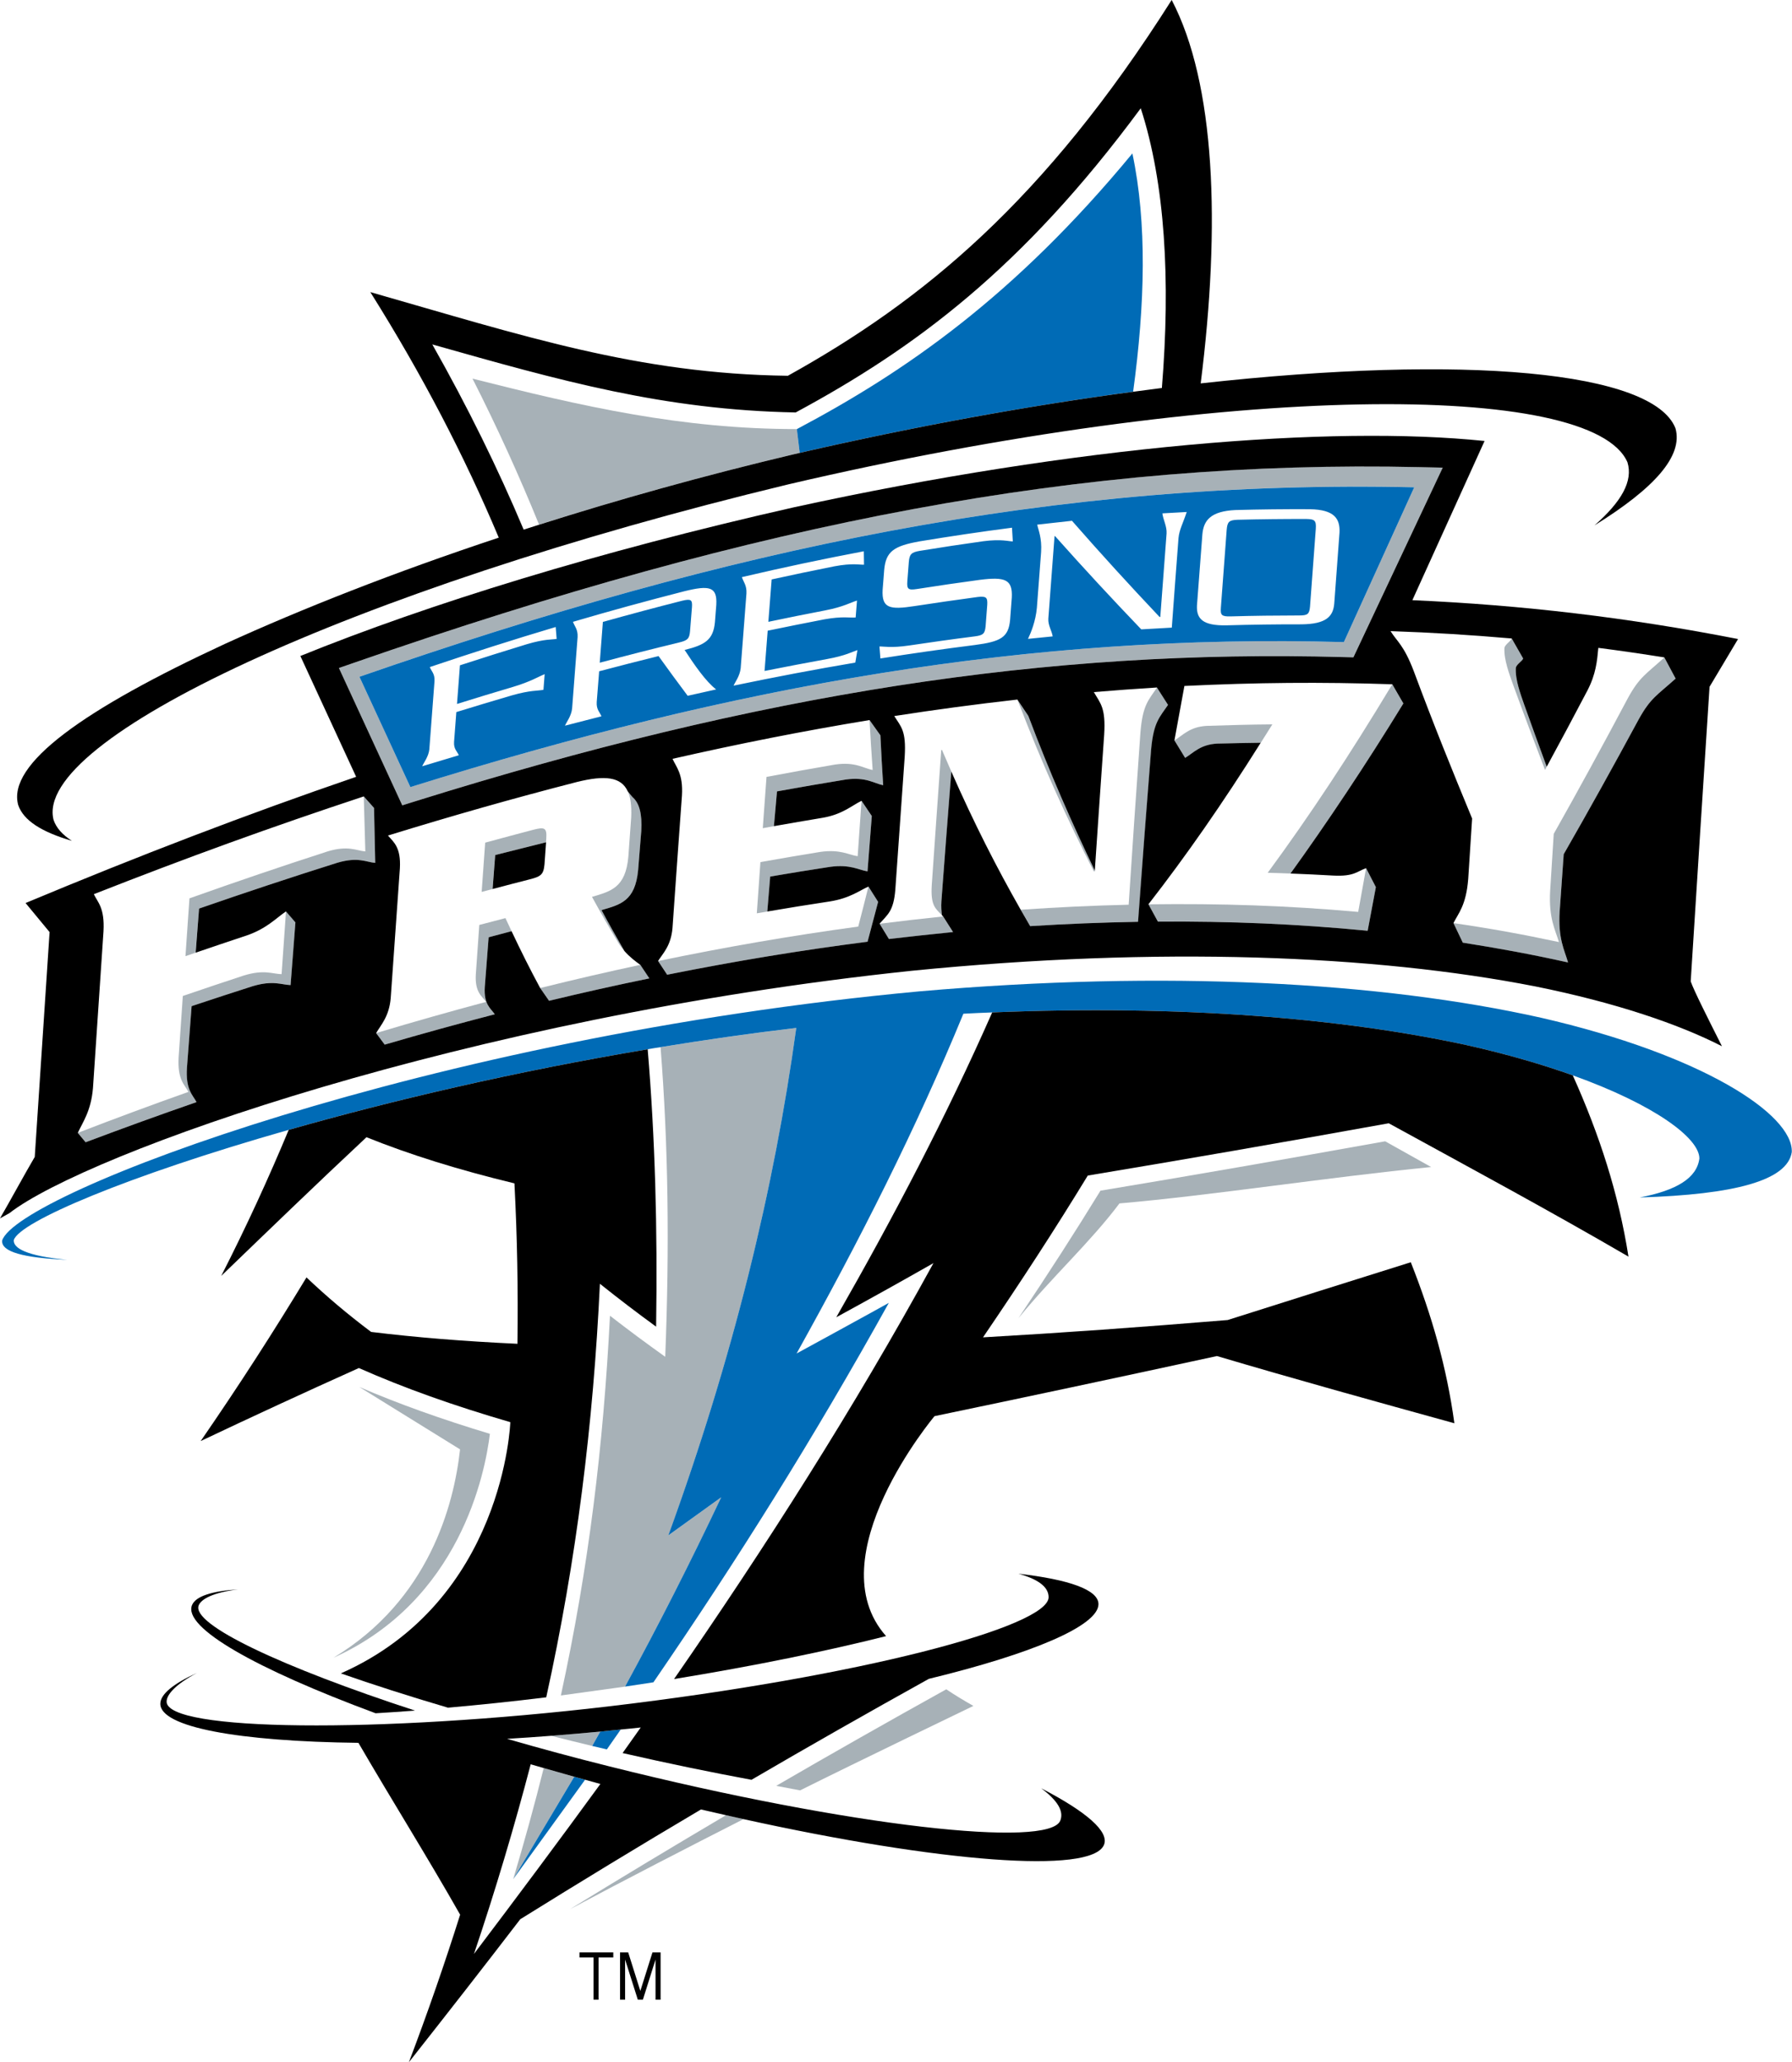 <?xml version="1.0" encoding="UTF-8" standalone="no"?>
<!DOCTYPE svg PUBLIC "-//W3C//DTD SVG 1.1//EN" "http://www.w3.org/Graphics/SVG/1.1/DTD/svg11.dtd">
<svg width="100%" height="100%" viewBox="0 0 5422 6236" version="1.1" xmlns="http://www.w3.org/2000/svg" xmlns:xlink="http://www.w3.org/1999/xlink" xml:space="preserve" xmlns:serif="http://www.serif.com/" style="fill-rule:evenodd;clip-rule:evenodd;stroke-linejoin:round;stroke-miterlimit:1.414;">
    <g transform="matrix(1,0,0,1,-32094.1,-10350.8)">
        <g transform="matrix(118.78,0,0,118.78,0,0)">
            <g>
                <path d="M290.399,98.71C290.456,98.696 290.513,98.683 290.569,98.67L290.496,98.066C287.553,98.068 285.019,97.486 282.234,96.782C282.868,98.03 283.428,99.266 283.929,100.498C285.929,99.864 288.093,99.258 290.399,98.71Z" style="fill:rgb(167,177,183);fill-rule:nonzero;"/>
                <path d="M285.736,120.639C285.567,123.945 285.197,127.029 284.485,130.306L286.121,130.08C286.983,128.497 287.781,126.925 288.57,125.261C288.092,125.605 287.683,125.897 287.223,126.23C288.88,121.677 289.92,117.394 290.482,113.312C289.311,113.451 288.155,113.616 287.024,113.801C287.222,116.296 287.254,118.9 287.143,121.684C286.645,121.329 286.217,121.011 285.736,120.639Z" style="fill:rgb(167,177,183);fill-rule:nonzero;"/>
                <path d="M284.247,131.336C284.589,131.422 284.934,131.507 285.283,131.591L285.487,131.226C285.068,131.266 284.655,131.3 284.248,131.332C284.248,131.333 284.248,131.334 284.247,131.336Z" style="fill:rgb(167,177,183);fill-rule:nonzero;"/>
                <path d="M281.917,124.041C281.76,125.459 281.125,127.877 278.694,129.344C281.915,127.896 282.554,124.652 282.677,123.645C281.449,123.275 280.353,122.884 279.35,122.452L281.917,124.041Z" style="fill:rgb(167,177,183);fill-rule:nonzero;"/>
                <path d="M298.23,117.455C297.581,118.513 296.902,119.566 296.14,120.702C297.014,119.631 297.96,118.781 298.714,117.779C301.011,117.582 304.008,117.115 306.653,116.853L305.482,116.198C302.875,116.665 300.498,117.079 298.23,117.455Z" style="fill:rgb(167,177,183);fill-rule:nonzero;"/>
                <path d="M289.969,132.607C290.175,132.647 290.379,132.686 290.579,132.722C291.991,132.017 294.993,130.572 294.993,130.572C294.741,130.43 294.512,130.29 294.302,130.149C292.826,130.968 291.39,131.782 289.969,132.607Z" style="fill:rgb(167,177,183);fill-rule:nonzero;"/>
                <path d="M284.715,135.748C286.098,135.01 287.731,134.169 289.137,133.454C288.99,133.422 288.841,133.388 288.691,133.354C287.407,134.112 285.999,134.958 284.715,135.748Z" style="fill:rgb(167,177,183);fill-rule:nonzero;"/>
                <path d="M279.229,104.011L278.831,104.149L280.445,107.644L280.765,107.544C289.572,104.793 296.867,103.66 304.42,103.87L304.673,103.876L306.948,99.047L306.369,99.034C297.775,98.841 289.562,100.422 279.229,104.011ZM304.43,103.489C296.428,103.266 288.963,104.585 280.651,107.179L279.354,104.371C288.802,101.09 297.086,99.343 306.222,99.547L304.43,103.489Z" style="fill:rgb(167,177,183);fill-rule:nonzero;"/>
                <path d="M299.693,110.605C301.546,110.594 303.222,110.663 305.036,110.838C305.106,110.462 305.173,110.102 305.245,109.727L304.996,109.245C304.928,109.621 304.863,109.981 304.795,110.358C302.98,110.196 301.304,110.141 299.451,110.165L299.693,110.605Z" style="fill:rgb(167,177,183);fill-rule:nonzero;"/>
                <path d="M305.946,105.052L305.663,104.564C304.565,106.385 303.569,107.893 302.49,109.362C302.688,109.366 302.879,109.374 303.07,109.381C303.996,108.102 305,106.596 305.946,105.052Z" style="fill:rgb(167,177,183);fill-rule:nonzero;"/>
                <path d="M300.115,105.992L300.388,106.438C300.601,106.31 300.777,106.094 301.212,106.074C301.568,106.064 301.965,106.057 302.313,106.053C302.411,105.898 302.508,105.743 302.608,105.584C302.039,105.588 301.514,105.603 300.938,105.622C300.501,105.645 300.328,105.862 300.115,105.992Z" style="fill:rgb(167,177,183);fill-rule:nonzero;"/>
                <path d="M277.371,111.943C277.141,111.939 276.928,111.818 276.409,111.977C275.88,112.151 275.392,112.314 274.855,112.498C274.819,113.026 274.784,113.532 274.748,114.059C274.715,114.628 274.897,114.751 274.998,114.94C274.038,115.28 273.154,115.608 272.181,115.983L272.38,116.221C273.356,115.854 274.242,115.533 275.205,115.199C275.106,115.01 274.924,114.886 274.962,114.317L275.08,112.756C275.619,112.576 276.107,112.417 276.638,112.247C277.158,112.092 277.37,112.213 277.601,112.22L277.724,110.624L277.483,110.345C277.444,110.889 277.409,111.405 277.371,111.943Z" style="fill:rgb(167,177,183);fill-rule:nonzero;"/>
                <path d="M275.269,110.273C276.489,109.851 277.595,109.483 278.796,109.105C279.325,108.95 279.535,109.094 279.756,109.111C279.745,108.64 279.735,108.188 279.726,107.713L279.464,107.419C279.477,107.895 279.489,108.346 279.504,108.818C279.282,108.802 279.071,108.658 278.543,108.818C277.346,109.205 276.241,109.58 275.024,110.013C274.99,110.513 274.958,110.989 274.922,111.485C275.01,111.455 275.095,111.425 275.18,111.396L275.269,110.273Z" style="fill:rgb(167,177,183);fill-rule:nonzero;"/>
                <path d="M283.782,108.267C283.365,108.377 282.979,108.479 282.557,108.595C282.526,109.021 282.497,109.426 282.467,109.849C282.561,109.824 282.654,109.799 282.745,109.775L282.81,108.91L284.106,108.585C284.108,108.551 284.111,108.52 284.113,108.486C284.131,108.213 284.067,108.194 283.782,108.267Z" style="fill:rgb(167,177,183);fill-rule:nonzero;"/>
                <path d="M286.204,108.951C286.134,109.745 285.757,109.833 285.278,109.975C285.507,110.393 285.718,110.763 285.952,111.15C285.998,111.226 286.05,111.291 286.104,111.352C285.916,111.028 285.686,110.62 285.521,110.311C286,110.171 286.378,110.087 286.454,109.293C286.481,108.958 286.507,108.635 286.534,108.296C286.558,107.861 286.488,107.586 286.309,107.433L286.19,107.289C286.262,107.447 286.289,107.665 286.276,107.952C286.251,108.292 286.229,108.615 286.204,108.951Z" style="fill:rgb(167,177,183);fill-rule:nonzero;"/>
                <path d="M284.184,112.621C285.068,112.408 285.87,112.229 286.741,112.049L286.511,111.705C285.642,111.891 284.841,112.077 283.958,112.296L284.184,112.621Z" style="fill:rgb(167,177,183);fill-rule:nonzero;"/>
                <path d="M282.645,111.004C282.754,110.976 282.998,110.911 283.229,110.849C283.177,110.74 283.126,110.63 283.073,110.516C282.848,110.575 282.634,110.63 282.407,110.69C282.377,111.119 282.348,111.527 282.318,111.952C282.292,112.405 282.475,112.502 282.579,112.649C281.625,112.904 280.746,113.153 279.779,113.443L279.997,113.737C280.967,113.453 281.848,113.211 282.802,112.964C282.7,112.817 282.517,112.717 282.547,112.265C282.581,111.841 282.612,111.432 282.645,111.004Z" style="fill:rgb(167,177,183);fill-rule:nonzero;"/>
                <path d="M289.476,110.394C289.566,110.378 289.654,110.363 289.743,110.348C289.768,110.047 289.8,109.677 289.817,109.458C290.347,109.367 290.827,109.29 291.348,109.21C291.857,109.143 292.067,109.291 292.296,109.326C292.332,108.853 292.367,108.397 292.405,107.917L292.144,107.53C292.109,108.011 292.078,108.467 292.045,108.94C291.816,108.907 291.606,108.759 291.097,108.83C290.576,108.914 290.097,108.996 289.568,109.09C289.536,109.534 289.506,109.956 289.476,110.394Z" style="fill:rgb(167,177,183);fill-rule:nonzero;"/>
                <path d="M291.473,106.606C290.877,106.708 290.327,106.807 289.723,106.921C289.69,107.367 289.66,107.789 289.628,108.227C289.724,108.21 289.818,108.192 289.912,108.175C289.937,107.879 289.972,107.511 289.99,107.29C290.594,107.18 291.145,107.085 291.742,106.988C292.261,106.916 292.469,107.09 292.695,107.133C292.668,106.712 292.645,106.312 292.624,105.862L292.347,105.474C292.372,105.924 292.397,106.323 292.427,106.745C292.199,106.705 291.99,106.531 291.473,106.606Z" style="fill:rgb(167,177,183);fill-rule:nonzero;"/>
                <path d="M287.192,111.957C288.96,111.604 290.561,111.34 292.297,111.117C292.388,110.778 292.472,110.46 292.566,110.101L292.32,109.713C292.23,110.073 292.148,110.393 292.06,110.731C290.326,110.968 288.726,111.244 286.961,111.609L287.192,111.957Z" style="fill:rgb(167,177,183);fill-rule:nonzero;"/>
                <path d="M294.432,106.786C294.353,106.606 294.274,106.423 294.193,106.235C294.187,106.235 294.181,106.237 294.174,106.237C294.09,107.43 294.01,108.542 293.932,109.683C293.901,110.197 294.026,110.27 294.19,110.441C294.177,110.352 294.167,110.224 294.177,110.084C294.256,109.049 294.347,107.872 294.432,106.786Z" style="fill:rgb(167,177,183);fill-rule:nonzero;"/>
                <path d="M296.114,104.953C296.759,106.633 297.373,107.976 298.06,109.325C298.069,109.324 298.077,109.323 298.087,109.323C298.087,109.317 298.088,109.311 298.088,109.306C297.523,108.139 296.932,106.8 296.395,105.37L296.114,104.953Z" style="fill:rgb(167,177,183);fill-rule:nonzero;"/>
                <path d="M292.841,111.049C293.316,110.993 293.955,110.924 294.475,110.872L294.222,110.474C293.671,110.532 293.162,110.589 292.603,110.66L292.841,111.049Z" style="fill:rgb(167,177,183);fill-rule:nonzero;"/>
                <path d="M299.248,105.79C299.139,107.312 299.043,108.72 298.948,110.175C298.013,110.197 297.15,110.238 296.199,110.303C296.276,110.443 296.363,110.582 296.44,110.72C297.391,110.66 298.254,110.627 299.19,110.61C299.296,109.157 299.401,107.751 299.523,106.229C299.585,105.522 299.739,105.405 299.954,105.088L299.671,104.645C299.458,104.964 299.305,105.081 299.248,105.79Z" style="fill:rgb(167,177,183);fill-rule:nonzero;"/>
                <path d="M309.554,106.744C309.568,106.717 309.583,106.69 309.597,106.663C309.414,106.166 309.185,105.54 309.025,105.086C308.928,104.807 308.793,104.446 308.81,104.148C308.825,104.055 308.975,103.978 308.997,103.908L308.705,103.398C308.683,103.468 308.534,103.547 308.52,103.639C308.505,103.938 308.643,104.298 308.741,104.575C309.016,105.331 309.272,106.006 309.554,106.744Z" style="fill:rgb(167,177,183);fill-rule:nonzero;"/>
                <path d="M312.594,103.88C312.125,104.309 311.962,104.372 311.663,104.919C311.016,106.136 310.422,107.226 309.776,108.371C309.745,108.859 309.715,109.327 309.685,109.819C309.645,110.527 309.815,110.809 309.908,111.126C308.993,110.93 308.152,110.778 307.223,110.643L307.461,111.142C308.389,111.287 309.229,111.443 310.142,111.646C310.051,111.329 309.883,111.045 309.929,110.337C309.963,109.845 309.995,109.376 310.031,108.891C310.686,107.748 311.287,106.665 311.944,105.453C312.247,104.907 312.41,104.847 312.882,104.421L312.594,103.88Z" style="fill:rgb(167,177,183);fill-rule:nonzero;"/>
                <path d="M284.048,132.154C283.818,133.074 283.56,134.013 283.271,134.982L284.825,132.376C284.563,132.303 284.304,132.229 284.048,132.154Z" style="fill:rgb(167,177,183);fill-rule:nonzero;"/>
            </g>
        </g>
        <g transform="matrix(118.78,0,0,118.78,0,0)">
            <g>
                <path d="M299.062,97.115C299.365,94.886 299.419,92.821 299.043,91.049C296.031,94.694 293.257,96.605 290.496,98.067L290.569,98.671C293.57,97.981 296.439,97.465 299.062,97.115Z" style="fill:rgb(0,107,182);fill-rule:nonzero;"/>
                <path d="M285.283,131.591C285.407,131.619 285.531,131.649 285.656,131.679C285.775,131.51 285.891,131.342 286.01,131.173C285.836,131.191 285.661,131.209 285.488,131.226L285.283,131.591Z" style="fill:rgb(0,107,182);fill-rule:nonzero;"/>
                <path d="M301.537,102.835C302.138,102.818 302.688,102.812 303.294,102.811C303.509,102.811 303.551,102.776 303.568,102.583C303.617,101.927 303.665,101.288 303.715,100.606C303.728,100.4 303.693,100.359 303.477,100.355C302.878,100.354 302.328,100.36 301.721,100.375C301.506,100.383 301.462,100.425 301.445,100.633C301.393,101.313 301.345,101.952 301.297,102.614C301.282,102.804 301.319,102.839 301.537,102.835Z" style="fill:rgb(0,107,182);fill-rule:nonzero;"/>
                <path d="M287.775,103.213C287.792,103.007 287.807,102.81 287.824,102.601C287.837,102.411 287.8,102.383 287.576,102.436C286.889,102.61 286.255,102.78 285.555,102.975C285.529,103.328 285.502,103.664 285.475,104.014C286.163,103.83 286.798,103.668 287.493,103.5C287.715,103.447 287.758,103.402 287.775,103.213Z" style="fill:rgb(0,107,182);fill-rule:nonzero;"/>
                <path d="M304.43,103.489L306.222,99.548C297.086,99.344 288.802,101.091 279.354,104.372L280.651,107.18C288.963,104.584 296.428,103.266 304.43,103.489ZM300.688,102.557C300.733,101.954 300.777,101.368 300.826,100.743C300.858,100.392 301.034,100.157 301.67,100.127C302.319,100.11 302.913,100.103 303.568,100.106C304.191,100.118 304.335,100.349 304.319,100.7C304.273,101.322 304.23,101.906 304.185,102.51C304.156,102.835 303.984,103.03 303.351,103.037C302.703,103.036 302.106,103.044 301.449,103.062C300.822,103.077 300.673,102.887 300.688,102.557ZM296.61,102.616C296.646,102.142 296.681,101.681 296.718,101.194C296.741,100.84 296.646,100.634 296.619,100.499C296.916,100.466 297.204,100.435 297.504,100.401C298.262,101.266 298.962,102.031 299.736,102.85C299.742,102.849 299.747,102.85 299.754,102.849C299.806,102.145 299.858,101.457 299.914,100.723C299.924,100.54 299.828,100.38 299.807,100.212C300.017,100.201 300.216,100.19 300.427,100.177C300.336,100.456 300.239,100.623 300.218,100.839C300.158,101.625 300.102,102.362 300.047,103.121C299.785,103.135 299.533,103.149 299.269,103.165C298.516,102.379 297.827,101.637 297.073,100.791C297.07,100.792 297.065,100.792 297.06,100.792C297.006,101.512 296.954,102.191 296.902,102.891C296.891,103.061 296.99,103.198 297.013,103.344C296.8,103.366 296.597,103.386 296.384,103.407C296.461,103.246 296.579,102.956 296.61,102.616ZM295.101,102.341C294.554,102.415 294.052,102.487 293.497,102.572C292.85,102.672 292.657,102.624 292.681,102.158C292.695,101.988 292.707,101.825 292.721,101.651C292.763,101.179 292.97,101.041 293.626,100.924C294.429,100.792 295.167,100.682 295.976,100.577C295.982,100.67 295.991,100.809 295.997,100.926C295.887,100.926 295.712,100.861 295.247,100.921C294.695,100.998 294.188,101.075 293.629,101.166C293.411,101.204 293.365,101.25 293.348,101.452C293.334,101.619 293.323,101.778 293.31,101.944C293.296,102.141 293.333,102.172 293.554,102.138C294.102,102.052 294.605,101.979 295.159,101.904C295.804,101.823 295.995,101.895 295.971,102.356C295.958,102.548 295.943,102.732 295.928,102.925C295.887,103.372 295.686,103.477 295.033,103.563C294.213,103.667 293.457,103.774 292.624,103.906C292.617,103.821 292.607,103.705 292.6,103.601C292.711,103.597 292.889,103.644 293.354,103.576C293.925,103.491 294.448,103.417 295.025,103.344C295.243,103.316 295.285,103.276 295.304,103.087C295.317,102.902 295.331,102.726 295.346,102.538C295.356,102.351 295.321,102.316 295.101,102.341ZM289.065,104.156C289.113,103.523 289.161,102.907 289.212,102.252C289.224,102.043 289.133,101.955 289.096,101.835C290.159,101.586 291.134,101.38 292.202,101.177C292.204,101.27 292.205,101.404 292.207,101.518C292.096,101.525 291.919,101.472 291.451,101.56C290.908,101.668 290.406,101.773 289.854,101.894C289.826,102.261 289.799,102.61 289.77,102.973C290.264,102.869 290.72,102.778 291.219,102.682C291.682,102.593 291.874,102.477 292.028,102.432C292.018,102.551 292.005,102.716 291.994,102.862C291.845,102.876 291.669,102.826 291.202,102.909C290.709,103.004 290.254,103.095 289.753,103.199C289.726,103.547 289.701,103.878 289.673,104.224C290.218,104.116 290.719,104.02 291.269,103.92C291.732,103.837 291.924,103.729 292.039,103.693C292.024,103.781 292.003,103.904 291.985,104.011C290.929,104.19 289.957,104.375 288.884,104.598C288.925,104.503 289.042,104.356 289.065,104.156ZM284.771,105.181C284.817,104.573 284.862,103.984 284.911,103.36C284.921,103.159 284.83,103.084 284.793,102.973C285.76,102.689 286.647,102.447 287.621,102.197C288.275,102.034 288.469,102.08 288.444,102.538C288.431,102.689 288.42,102.832 288.409,102.983C288.367,103.431 288.158,103.561 287.637,103.689C287.878,104.059 288.178,104.495 288.44,104.694C288.196,104.749 287.961,104.8 287.715,104.856C287.46,104.517 287.228,104.199 286.973,103.845C286.457,103.973 285.982,104.094 285.46,104.232C285.439,104.498 285.419,104.753 285.398,105.017C285.386,105.207 285.478,105.277 285.519,105.378C285.204,105.458 284.903,105.537 284.589,105.617C284.631,105.52 284.75,105.373 284.771,105.181ZM281.134,106.221C281.177,105.639 281.221,105.076 281.266,104.482C281.277,104.292 281.184,104.227 281.146,104.125C282.243,103.756 283.249,103.434 284.353,103.105C284.361,103.193 284.369,103.305 284.377,103.408C284.265,103.429 284.086,103.404 283.611,103.545C283.033,103.722 282.5,103.889 281.914,104.08C281.887,104.414 281.863,104.732 281.839,105.064C282.323,104.912 282.767,104.778 283.256,104.633C283.724,104.494 283.917,104.365 284.072,104.306C284.063,104.421 284.051,104.569 284.041,104.704C283.891,104.734 283.713,104.71 283.239,104.845C282.756,104.987 282.312,105.119 281.822,105.271C281.802,105.528 281.783,105.774 281.764,106.032C281.752,106.213 281.846,106.274 281.885,106.37C281.571,106.464 281.269,106.555 280.952,106.65C280.996,106.551 281.114,106.405 281.134,106.221Z" style="fill:rgb(0,107,182);fill-rule:nonzero;"/>
                <path d="M283.271,134.982L285.101,132.452C285.009,132.427 284.916,132.401 284.825,132.376L283.271,134.982Z" style="fill:rgb(0,107,182);fill-rule:nonzero;"/>
                <path d="M309.452,113.052C305.365,112.14 299.896,111.835 293.615,112.381C281.114,113.539 270.622,117.532 270.252,118.726C270.23,119.014 270.796,119.165 271.911,119.216C270.869,119.117 270.532,118.918 270.549,118.713C270.687,118.251 273.428,117.081 277.551,115.907C280.151,115.165 283.301,114.423 286.695,113.855C286.803,113.836 286.913,113.817 287.023,113.801C288.154,113.616 289.31,113.45 290.481,113.312C289.919,117.395 288.879,121.677 287.222,126.23C287.682,125.897 288.091,125.605 288.569,125.261C287.78,126.926 286.982,128.497 286.12,130.08C286.364,130.044 286.604,130.008 286.842,129.971C288.992,126.837 290.913,123.776 292.839,120.311C292.769,120.35 292.574,120.457 292.429,120.538C291.765,120.904 291.158,121.235 290.489,121.6C292.106,118.696 293.519,115.912 294.738,112.95C294.985,112.936 295.229,112.927 295.473,112.917C300.275,112.719 304.402,113.061 307.6,113.758C308.61,113.986 309.499,114.247 310.262,114.519C312.355,115.27 313.486,116.119 313.486,116.635C313.423,117.133 312.907,117.448 311.966,117.628C314.383,117.554 315.73,117.198 315.84,116.471C315.875,115.51 313.554,113.993 309.452,113.052Z" style="fill:rgb(0,107,182);fill-rule:nonzero;"/>
            </g>
        </g>
        <g transform="matrix(118.78,0,0,118.78,0,0)">
            <g>
                <path d="M272.029,108.549C271.786,108.392 271.633,108.22 271.563,108.018C271.028,105.977 279.062,102.178 290.277,99.474C301.444,96.863 310.763,96.845 311.654,98.912C311.799,99.388 311.507,99.911 310.814,100.518C312.343,99.571 313.075,98.751 312.877,98.046C312.303,96.591 307.527,96.157 300.783,96.903C301.294,92.86 301.156,89.265 300.044,87.142C296.791,92.277 293.692,94.807 290.267,96.709C286.445,96.662 283.496,95.682 279.631,94.579C280.96,96.693 282.033,98.762 282.903,100.83C280.237,101.713 277.887,102.641 275.927,103.535C272.322,105.205 270.372,106.596 270.662,107.639C270.798,108.032 271.254,108.321 272.029,108.549ZM281.21,95.911C284.478,96.836 287.105,97.579 290.466,97.643C293.504,96.006 296.247,93.973 299.256,89.899C299.877,91.812 300.018,94.286 299.794,97.02C299.552,97.051 299.308,97.083 299.062,97.116C296.439,97.466 293.57,97.982 290.569,98.672C290.512,98.685 290.455,98.697 290.399,98.712C288.093,99.259 285.929,99.866 283.929,100.501C283.798,100.542 283.668,100.585 283.537,100.626C282.879,99.063 282.109,97.5 281.21,95.911Z" style="fill-rule:nonzero;"/>
                <path d="M282.746,109.775C283.06,109.692 283.365,109.612 283.692,109.529C283.974,109.457 284.044,109.411 284.068,109.143C284.081,108.956 284.095,108.772 284.108,108.585L282.812,108.91L282.746,109.775Z" style="fill-rule:nonzero;"/>
                <path d="M313.745,104.627C313.991,104.212 314.22,103.83 314.471,103.411C311.669,102.863 308.978,102.546 306.175,102.422L308.014,98.369C304.124,97.967 297.663,98.475 290.411,100.06C285.455,101.179 281.114,102.519 277.849,103.843L279.27,106.919C276.477,107.875 273.74,108.925 270.849,110.132C271.056,110.38 271.254,110.619 271.461,110.872C271.332,112.814 271.21,114.666 271.083,116.596C270.831,117.023 270.453,117.721 270.197,118.161C270.197,118.161 270.427,118.033 270.439,118.026C272.397,116.505 282.074,113.046 293.43,111.856C299.722,111.231 305.204,111.452 309.308,112.255C311.355,112.668 312.963,113.216 314.061,113.778C313.692,113.046 313.35,112.368 313.265,112.127C313.432,109.484 313.58,107.166 313.745,104.627ZM278.831,104.149L279.229,104.011C289.561,100.422 297.775,98.842 306.369,99.035L306.948,99.048L304.673,103.877L304.42,103.871C296.867,103.661 289.572,104.794 280.765,107.545L280.445,107.645L278.831,104.149ZM278.796,109.105C277.595,109.483 276.488,109.851 275.269,110.273L275.182,111.396C275.616,111.248 276.032,111.107 276.479,110.959C276.992,110.784 277.239,110.509 277.482,110.346L277.723,110.625L277.6,112.221C277.369,112.214 277.157,112.093 276.637,112.248C276.106,112.418 275.618,112.577 275.079,112.757L274.961,114.318C274.923,114.887 275.105,115.011 275.204,115.2C274.241,115.534 273.355,115.855 272.379,116.222L272.18,115.984C272.307,115.704 272.516,115.432 272.566,114.844C272.656,113.508 272.742,112.219 272.834,110.855C272.868,110.251 272.686,110.115 272.588,109.907C274.942,108.982 277.099,108.198 279.464,107.418L279.726,107.712C279.735,108.188 279.745,108.639 279.756,109.11C279.535,109.094 279.326,108.95 278.796,109.105ZM284.184,112.621L283.957,112.295C283.705,111.829 283.472,111.364 283.229,110.849C282.998,110.911 282.754,110.975 282.645,111.004C282.612,111.431 282.581,111.84 282.547,112.265C282.517,112.717 282.7,112.816 282.802,112.964C281.847,113.212 280.967,113.454 279.997,113.737L279.779,113.443C279.904,113.229 280.108,113.023 280.15,112.558C280.227,111.458 280.302,110.388 280.384,109.248C280.413,108.721 280.233,108.587 280.08,108.414C281.728,107.907 283.24,107.476 284.896,107.05C285.608,106.874 286.021,106.918 286.189,107.29L286.308,107.434C286.486,107.586 286.557,107.862 286.533,108.297C286.506,108.635 286.481,108.959 286.453,109.294C286.377,110.087 286,110.172 285.52,110.312C285.685,110.62 285.915,111.029 286.103,111.353C286.235,111.503 286.38,111.614 286.509,111.706L286.739,112.05C285.87,112.229 285.068,112.408 284.184,112.621ZM292.297,111.117C290.561,111.34 288.96,111.605 287.192,111.957L286.961,111.608C287.083,111.412 287.287,111.229 287.328,110.772C287.406,109.659 287.483,108.567 287.569,107.396C287.602,106.841 287.425,106.676 287.329,106.461C289.047,106.071 290.621,105.759 292.347,105.474L292.624,105.862C292.645,106.312 292.668,106.712 292.695,107.133C292.469,107.09 292.261,106.916 291.742,106.988C291.145,107.086 290.595,107.18 289.99,107.29C289.972,107.511 289.938,107.879 289.912,108.175C290.329,108.102 290.728,108.032 291.159,107.961C291.662,107.874 291.904,107.644 292.144,107.53L292.405,107.917C292.367,108.396 292.331,108.853 292.296,109.326C292.067,109.29 291.858,109.142 291.348,109.21C290.827,109.29 290.347,109.367 289.817,109.458C289.8,109.677 289.768,110.047 289.743,110.348C290.278,110.257 290.788,110.174 291.339,110.091C291.852,110.009 292.091,109.812 292.32,109.714L292.566,110.102C292.472,110.46 292.388,110.778 292.297,111.117ZM296.439,110.72C296.362,110.581 296.275,110.442 296.198,110.303C295.582,109.221 295.018,108.118 294.431,106.786C294.346,107.872 294.255,109.05 294.178,110.084C294.168,110.225 294.178,110.352 294.191,110.441C294.201,110.452 294.212,110.462 294.222,110.473L294.475,110.871C293.955,110.923 293.316,110.992 292.841,111.048L292.603,110.658C292.807,110.424 292.959,110.344 293.004,109.795C293.082,108.679 293.158,107.589 293.243,106.411C293.285,105.734 293.147,105.645 292.977,105.372C294.049,105.206 295.033,105.074 296.113,104.952L296.393,105.369C296.931,106.799 297.521,108.138 298.086,109.305C298.162,108.164 298.24,107.053 298.324,105.851C298.368,105.156 298.229,105.054 298.061,104.762C298.609,104.716 299.115,104.68 299.668,104.645L299.951,105.088C299.737,105.405 299.582,105.522 299.52,106.229C299.399,107.751 299.293,109.157 299.187,110.61C298.253,110.627 297.391,110.661 296.439,110.72ZM304.163,109.433C304.694,109.46 304.769,109.323 304.996,109.245L305.245,109.727C305.173,110.102 305.106,110.462 305.036,110.838C303.222,110.663 301.545,110.594 299.693,110.605L299.452,110.164C300.416,108.923 301.324,107.622 302.312,106.052C301.965,106.056 301.568,106.064 301.211,106.073C300.776,106.093 300.601,106.308 300.387,106.437L300.114,105.991C300.199,105.534 300.278,105.1 300.368,104.606C302.181,104.518 303.843,104.502 305.663,104.563L305.946,105.051C305,106.595 303.995,108.101 303.07,109.381C303.431,109.395 303.786,109.411 304.163,109.433ZM311.943,105.452C311.287,106.664 310.685,107.748 310.03,108.89C309.994,109.375 309.962,109.844 309.928,110.336C309.882,111.044 310.05,111.327 310.141,111.645C309.228,111.442 308.388,111.286 307.46,111.141L307.222,110.642C307.346,110.392 307.545,110.195 307.598,109.514C307.631,108.995 307.663,108.5 307.697,107.98C307.182,106.737 306.715,105.585 306.208,104.222C305.956,103.565 305.79,103.482 305.619,103.21C306.673,103.246 307.642,103.305 308.705,103.397L308.997,103.907C308.975,103.976 308.825,104.053 308.81,104.147C308.793,104.445 308.928,104.807 309.025,105.085C309.186,105.539 309.414,106.165 309.597,106.662C309.947,106.019 310.274,105.407 310.634,104.722C310.851,104.303 310.88,103.976 310.912,103.636C311.487,103.71 312.014,103.787 312.593,103.879L312.881,104.419C312.409,104.845 312.246,104.906 311.943,105.452Z" style="fill-rule:nonzero;"/>
                <path d="M275.091,128.002C274.845,128.576 276.723,129.632 279.765,130.759C280.09,130.739 280.425,130.718 280.769,130.691C277.394,129.589 275.058,128.498 275.26,128.01C275.326,127.852 275.617,127.687 276.261,127.605C275.6,127.648 275.187,127.778 275.091,128.002Z" style="fill-rule:nonzero;"/>
                <path d="M296.719,132.668C297.124,132.969 297.307,133.247 297.205,133.495C296.915,134.191 291.94,133.668 285.715,132.11C284.823,131.888 283.951,131.652 283.114,131.41C283.485,131.388 283.864,131.362 284.248,131.332C284.655,131.3 285.067,131.265 285.487,131.226C285.66,131.209 285.835,131.191 286.009,131.173C286.089,131.165 286.167,131.158 286.247,131.15C286.338,131.141 286.429,131.129 286.519,131.121C286.358,131.349 286.197,131.576 286.057,131.772C287.205,132.035 288.305,132.261 289.34,132.453C290.781,131.612 292.277,130.761 293.858,129.883C296.494,129.243 298.171,128.533 298.179,127.984C298.182,127.616 297.43,127.354 296.14,127.206C296.631,127.343 296.909,127.537 296.909,127.804C296.908,128.555 292.093,129.83 285.718,130.582C279.815,131.277 274.441,131.219 274.442,130.463C274.442,130.292 274.649,130.035 275.215,129.732C274.617,130.005 274.284,130.273 274.282,130.515C274.275,131.113 276.273,131.476 279.328,131.512C280.192,132.995 281.089,134.425 281.919,135.887C281.533,137.108 281.102,138.356 280.614,139.642C281.597,138.397 282.54,137.189 283.45,136.003C284.957,135.065 286.478,134.14 288.054,133.208C288.268,133.257 288.48,133.306 288.691,133.354C288.84,133.387 288.989,133.422 289.137,133.454C294.123,134.552 297.995,134.864 298.318,134.112C298.463,133.771 297.863,133.261 296.719,132.668ZM282.271,136.886C282.806,135.308 283.318,133.584 283.716,132.058C283.825,132.09 283.938,132.122 284.049,132.154C284.305,132.228 284.563,132.302 284.826,132.375C284.918,132.4 285.01,132.426 285.102,132.451C285.232,132.487 285.36,132.523 285.491,132.559C284.486,133.939 283.34,135.475 282.271,136.886Z" style="fill-rule:nonzero;"/>
                <path d="M279.651,121.051C279.049,120.598 278.518,120.15 278.005,119.663C277.174,121.033 276.313,122.375 275.31,123.829C276.613,123.212 277.901,122.616 279.339,121.97C280.498,122.482 281.749,122.927 283.197,123.348C283.197,123.348 283.048,127.902 278.88,129.744C279.697,130.03 280.617,130.325 281.609,130.617C282.411,130.546 283.251,130.459 284.112,130.353C284.885,126.85 285.312,123.37 285.479,119.825C285.967,120.214 286.401,120.545 286.911,120.917C286.949,118.436 286.885,116.1 286.696,113.855C283.302,114.423 280.152,115.166 277.552,115.907C277.049,117.113 276.494,118.33 275.833,119.625C277.081,118.423 278.253,117.29 279.533,116.094C280.646,116.541 281.864,116.921 283.302,117.269C283.373,118.63 283.397,119.953 283.379,121.353C282.003,121.289 280.799,121.191 279.651,121.051Z" style="fill-rule:nonzero;"/>
                <path d="M305.573,115.739C307.663,116.884 309.684,117.972 311.68,119.134C311.427,117.527 310.941,116.032 310.261,114.519C309.498,114.247 308.61,113.986 307.599,113.758C304.401,113.061 300.274,112.719 295.472,112.917C294.303,115.564 292.976,118.099 291.5,120.678C292.347,120.215 293.097,119.799 293.976,119.299C291.949,123.002 289.669,126.566 287.368,129.888C289.422,129.553 291.264,129.174 292.769,128.795C290.984,126.787 294.002,123.196 294.003,123.195C296.262,122.725 298.585,122.231 301.197,121.665C303.2,122.258 305.178,122.806 307.245,123.376C307.051,121.955 306.671,120.633 306.135,119.277C304.506,119.787 302.997,120.264 301.47,120.748C299.239,120.932 297.223,121.076 295.238,121.189C296.196,119.783 297.064,118.451 297.907,117.07C300.316,116.67 302.795,116.24 305.573,115.739Z" style="fill-rule:nonzero;"/>
                <path d="M284.959,136.976L285.316,136.976L285.316,138.051L285.445,138.051L285.445,136.976L285.82,136.976L285.82,136.847L284.959,136.847L284.959,136.976Z" style="fill-rule:nonzero;"/>
                <path d="M286.509,137.828L286.2,136.847L285.992,136.847L285.992,138.051L286.121,138.051L286.121,137.029L286.445,138.051L286.574,138.051L286.896,137.029L286.896,138.051L287.025,138.051L287.025,136.847L286.818,136.847L286.509,137.828Z" style="fill-rule:nonzero;"/>
            </g>
        </g>
    </g>
</svg>
